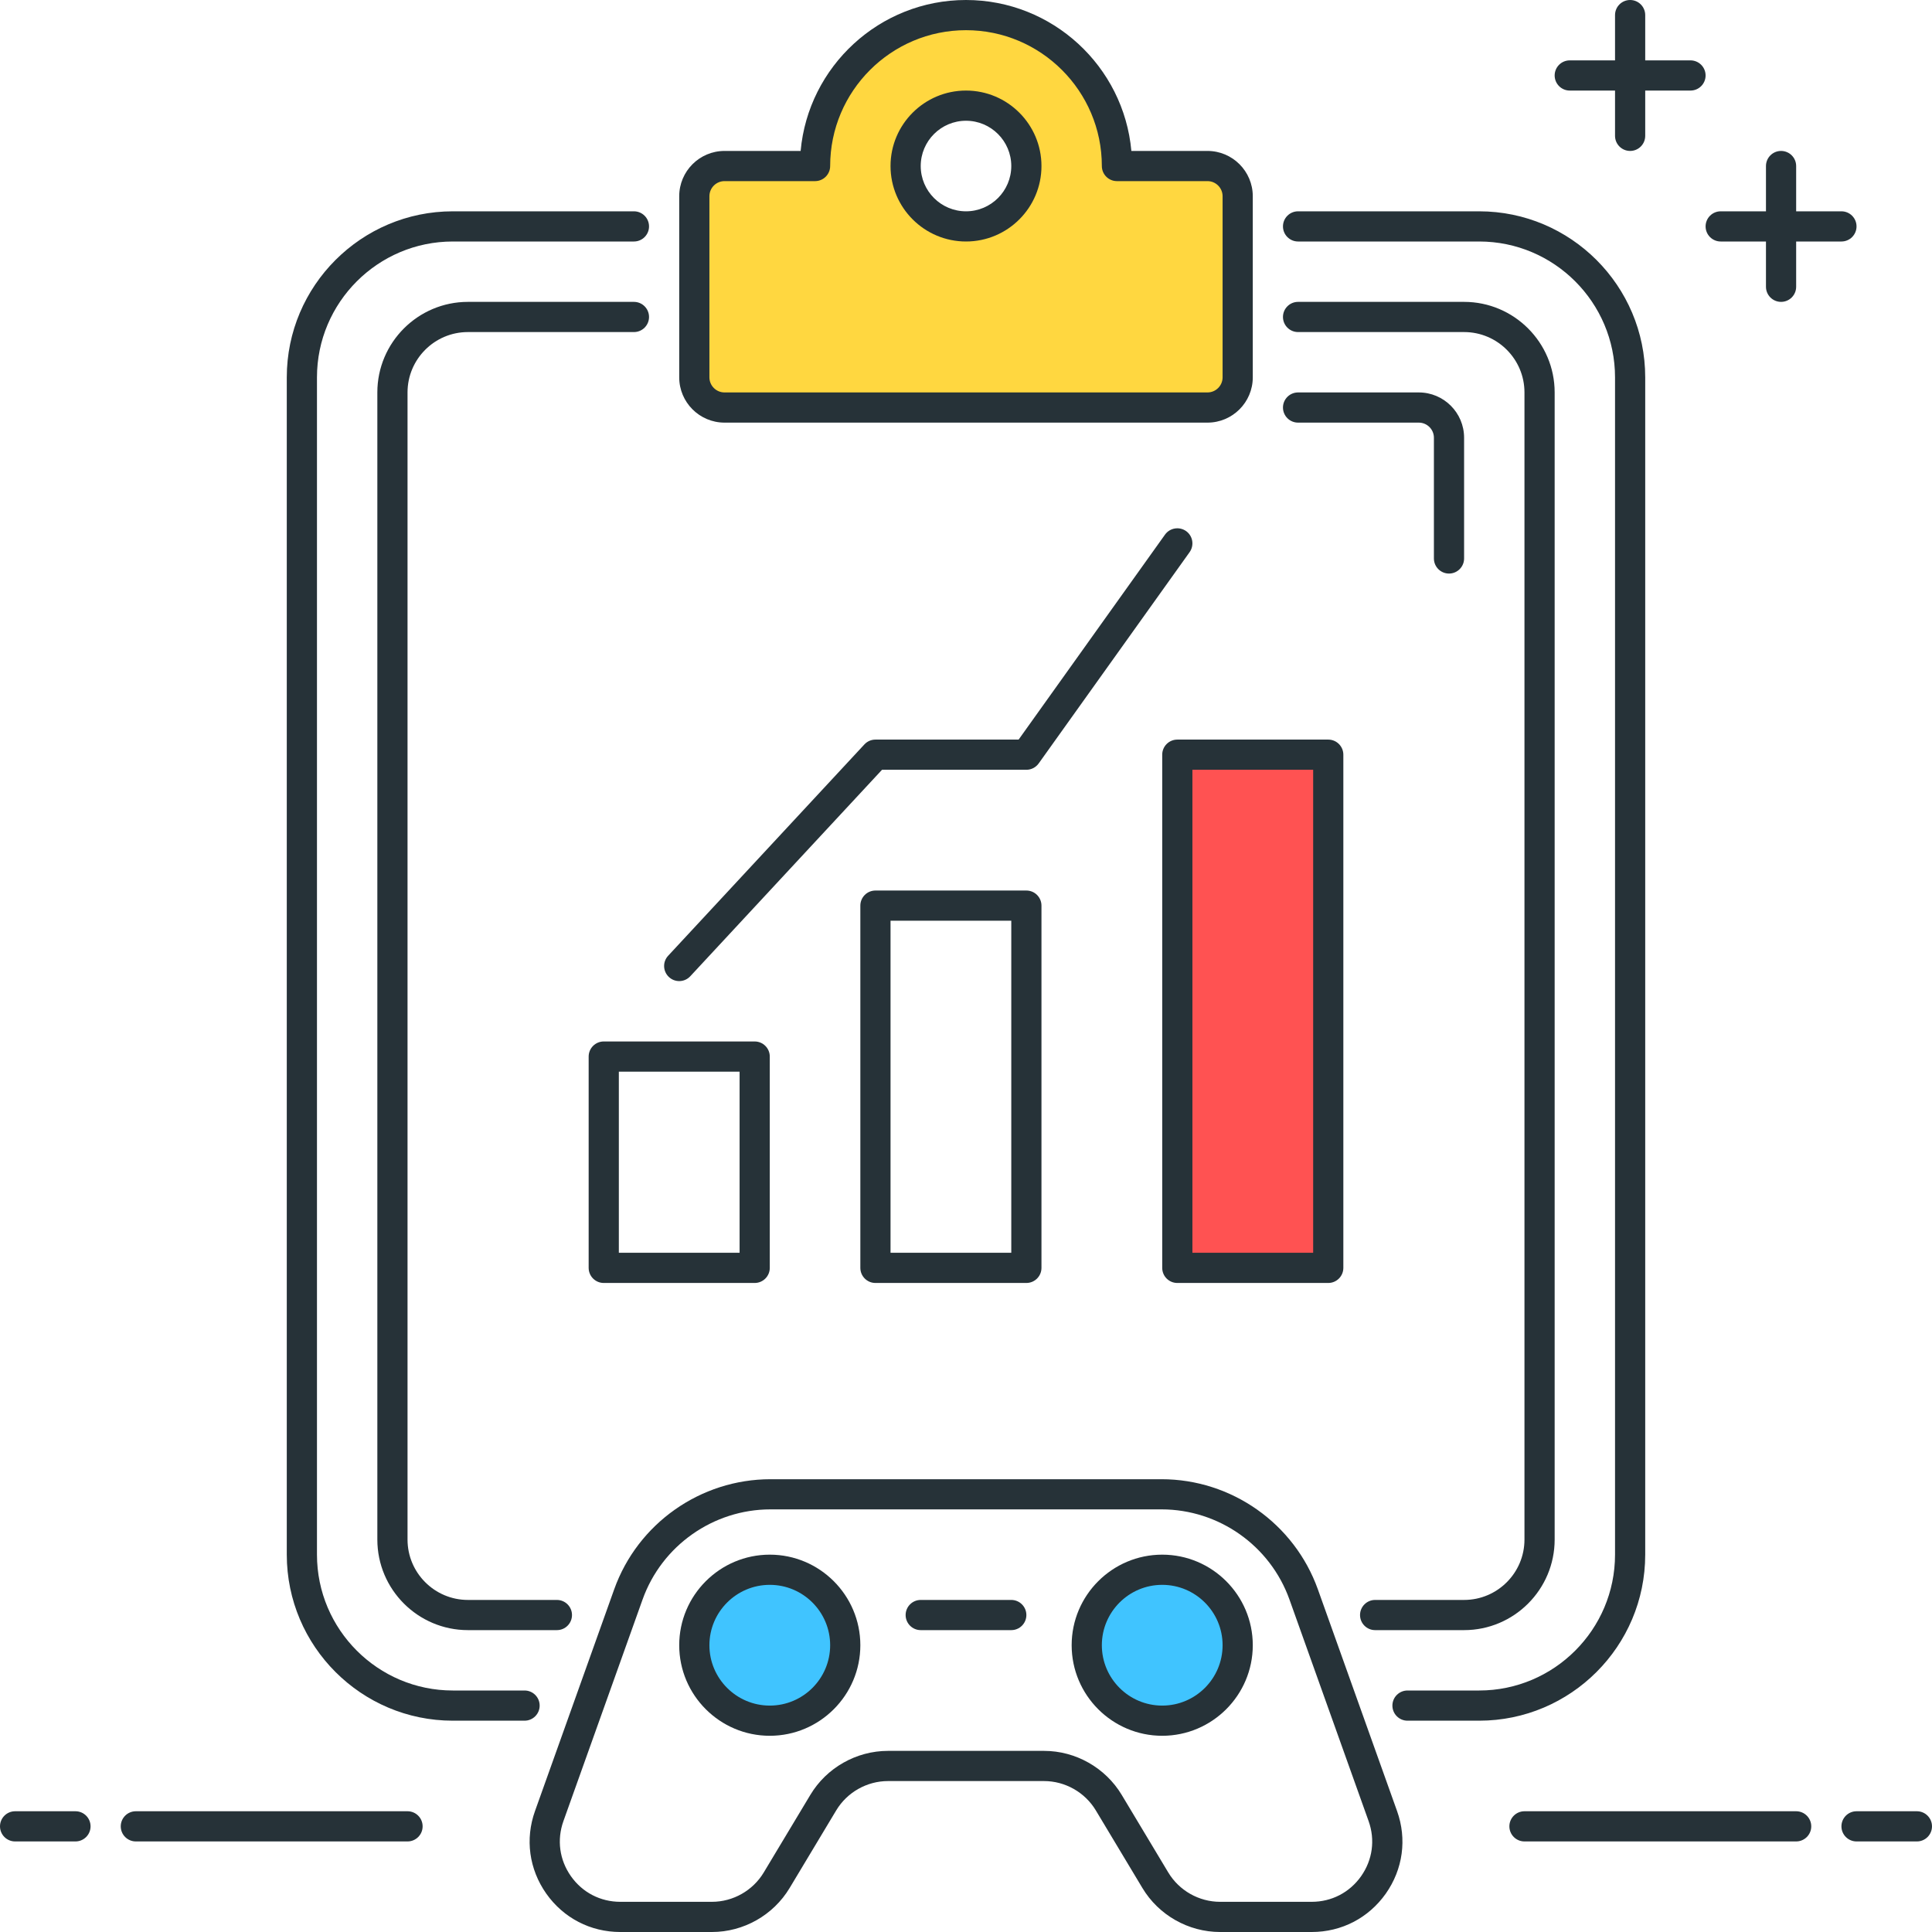 <?xml version="1.0" encoding="utf-8"?>
<!-- Generator: Adobe Illustrator 22.0.0, SVG Export Plug-In . SVG Version: 6.00 Build 0)  -->
<svg version="1.1" id="Icon_Set" xmlns="http://www.w3.org/2000/svg" xmlns:xlink="http://www.w3.org/1999/xlink" x="0px" y="0px"
	 viewBox="0 0 64 64" style="enable-background:new 0 0 64 64;" xml:space="preserve">
<style type="text/css">
	.st0{fill:#263238;}
	.st1{fill:#FFD740;}
	.st2{fill:#FF5252;}
	.st3{fill:#40C4FF;}
	.st4{fill:#FFFFFF;}
	.st5{fill:#4DB6AC;}
	.st6{fill:#4FC3F7;}
</style>
<g>
	<g>
		<path class="st0" d="M48,19c-0.276,0-0.5-0.224-0.5-0.5v-4c0-0.275-0.225-0.5-0.5-0.5h-4c-0.276,0-0.5-0.224-0.5-0.5
			S42.724,13,43,13h4c0.827,0,1.5,0.673,1.5,1.5v4C48.5,18.776,48.276,19,48,19z"/>
	</g>
	<g>
		<path class="st0" d="M13.5,61h-9C4.224,61,4,60.776,4,60.5S4.224,60,4.5,60h9c0.276,0,0.5,0.224,0.5,0.5S13.776,61,13.5,61z"/>
	</g>
	<g>
		<path class="st0" d="M2.5,61h-2C0.224,61,0,60.776,0,60.5S0.224,60,0.5,60h2C2.776,60,3,60.224,3,60.5S2.776,61,2.5,61z"/>
	</g>
	<g>
		<path class="st0" d="M59.5,61h-9c-0.276,0-0.5-0.224-0.5-0.5s0.224-0.5,0.5-0.5h9c0.276,0,0.5,0.224,0.5,0.5S59.776,61,59.5,61z"
			/>
	</g>
	<g>
		<path class="st0" d="M63.5,61h-2c-0.276,0-0.5-0.224-0.5-0.5s0.224-0.5,0.5-0.5h2c0.276,0,0.5,0.224,0.5,0.5S63.776,61,63.5,61z"
			/>
	</g>
	<g>
		<path class="st0" d="M43.453,64h-3.037c-1.048,0-2.034-0.559-2.572-1.457L36.3,59.971C35.94,59.372,35.283,59,34.585,59h-5.169
			c-0.699,0-1.355,0.372-1.715,0.971l-1.544,2.572C25.617,63.442,24.632,64,23.585,64h-3.037c-0.988,0-1.882-0.464-2.452-1.271
			c-0.569-0.809-0.706-1.807-0.373-2.737l2.622-7.341l0,0c0.779-2.184,2.861-3.65,5.18-3.65h12.952c2.318,0,4.4,1.467,5.18,3.65
			l2.622,7.341c0.333,0.931,0.196,1.929-0.373,2.737C45.335,63.536,44.441,64,43.453,64z M29.416,58h5.169
			c1.047,0,2.032,0.558,2.572,1.456l1.544,2.573C39.061,62.628,39.717,63,40.416,63h3.037c0.659,0,1.255-0.309,1.635-0.848
			s0.471-1.204,0.249-1.825l-2.622-7.341C42.076,51.2,40.373,50,38.477,50H25.524c-1.896,0-3.6,1.2-4.238,2.986l-2.622,7.341
			c-0.222,0.621-0.131,1.286,0.249,1.825S19.889,63,20.548,63h3.037c0.698,0,1.355-0.372,1.715-0.972l1.544-2.571
			C27.382,58.559,28.368,58,29.416,58z"/>
	</g>
	<g>
		<path class="st0" d="M17.377,57H15c-3.032,0-5.5-2.468-5.5-5.5v-39C9.5,9.468,11.968,7,15,7h6c0.276,0,0.5,0.224,0.5,0.5
			S21.276,8,21,8h-6c-2.481,0-4.5,2.019-4.5,4.5v39c0,2.481,2.019,4.5,4.5,4.5h2.377c0.276,0,0.5,0.224,0.5,0.5S17.653,57,17.377,57
			z"/>
	</g>
	<g>
		<path class="st0" d="M49,57h-2.375c-0.276,0-0.5-0.224-0.5-0.5s0.224-0.5,0.5-0.5H49c2.481,0,4.5-2.019,4.5-4.5v-39
			c0-2.481-2.019-4.5-4.5-4.5h-6c-0.276,0-0.5-0.224-0.5-0.5S42.724,7,43,7h6c3.032,0,5.5,2.468,5.5,5.5v39
			C54.5,54.532,52.032,57,49,57z"/>
	</g>
	<g>
		<path class="st0" d="M18.448,54H15.5c-1.654,0-3-1.346-3-3V13c0-1.654,1.346-3,3-3H21c0.276,0,0.5,0.224,0.5,0.5S21.276,11,21,11
			h-5.5c-1.103,0-2,0.897-2,2v38c0,1.103,0.897,2,2,2h2.948c0.276,0,0.5,0.224,0.5,0.5S18.725,54,18.448,54z"/>
	</g>
	<g>
		<path class="st0" d="M48.5,54h-2.947c-0.276,0-0.5-0.224-0.5-0.5s0.224-0.5,0.5-0.5H48.5c1.103,0,2-0.897,2-2V13
			c0-1.103-0.897-2-2-2H43c-0.276,0-0.5-0.224-0.5-0.5S42.724,10,43,10h5.5c1.654,0,3,1.346,3,3v38C51.5,52.654,50.154,54,48.5,54z"
			/>
	</g>
	<g>
		<circle class="st3" cx="25.5" cy="54.5" r="2.5"/>
		<path class="st0" d="M25.5,57.5c-1.654,0-3-1.346-3-3s1.346-3,3-3s3,1.346,3,3S27.154,57.5,25.5,57.5z M25.5,52.5
			c-1.103,0-2,0.897-2,2s0.897,2,2,2s2-0.897,2-2S26.603,52.5,25.5,52.5z"/>
	</g>
	<g>
		<circle class="st3" cx="38.5" cy="54.5" r="2.5"/>
		<path class="st0" d="M38.5,57.5c-1.654,0-3-1.346-3-3s1.346-3,3-3s3,1.346,3,3S40.154,57.5,38.5,57.5z M38.5,52.5
			c-1.103,0-2,0.897-2,2s0.897,2,2,2s2-0.897,2-2S39.603,52.5,38.5,52.5z"/>
	</g>
	<g>
		<path class="st0" d="M33.5,54h-3c-0.276,0-0.5-0.224-0.5-0.5s0.224-0.5,0.5-0.5h3c0.276,0,0.5,0.224,0.5,0.5S33.776,54,33.5,54z"
			/>
	</g>
	<g>
		<path class="st0" d="M25,42.5h-5c-0.276,0-0.5-0.224-0.5-0.5v-7c0-0.276,0.224-0.5,0.5-0.5h5c0.276,0,0.5,0.224,0.5,0.5v7
			C25.5,42.276,25.276,42.5,25,42.5z M20.5,41.5h4v-6h-4V41.5z"/>
	</g>
	<g>
		<path class="st0" d="M34,42.5h-5c-0.276,0-0.5-0.224-0.5-0.5V30c0-0.276,0.224-0.5,0.5-0.5h5c0.276,0,0.5,0.224,0.5,0.5v12
			C34.5,42.276,34.276,42.5,34,42.5z M29.5,41.5h4v-11h-4V41.5z"/>
	</g>
	<g>
		<rect x="39" y="25" class="st2" width="5" height="17"/>
		<path class="st0" d="M44,42.5h-5c-0.276,0-0.5-0.224-0.5-0.5V25c0-0.276,0.224-0.5,0.5-0.5h5c0.276,0,0.5,0.224,0.5,0.5v17
			C44.5,42.276,44.276,42.5,44,42.5z M39.5,41.5h4v-16h-4V41.5z"/>
	</g>
	<g>
		<path class="st1" d="M37,5.5c0-2.761-2.239-5-5-5s-5,2.239-5,5h-3c-0.552,0-1,0.448-1,1v6c0,0.552,0.448,1,1,1h16
			c0.552,0,1-0.448,1-1v-6c0-0.552-0.448-1-1-1H37z M32,7.5c-1.105,0-2-0.895-2-2c0-1.105,0.895-2,2-2s2,0.895,2,2
			C34,6.605,33.105,7.5,32,7.5z"/>
		<path class="st0" d="M40,14H24c-0.827,0-1.5-0.673-1.5-1.5v-6C22.5,5.673,23.173,5,24,5h2.522C26.775,2.2,29.136,0,32,0
			s5.225,2.2,5.478,5H40c0.827,0,1.5,0.673,1.5,1.5v6C41.5,13.327,40.827,14,40,14z M24,6c-0.275,0-0.5,0.225-0.5,0.5v6
			c0,0.275,0.225,0.5,0.5,0.5h16c0.275,0,0.5-0.225,0.5-0.5v-6C40.5,6.225,40.275,6,40,6h-3c-0.276,0-0.5-0.224-0.5-0.5
			C36.5,3.019,34.481,1,32,1s-4.5,2.019-4.5,4.5C27.5,5.776,27.276,6,27,6H24z M37.5,5.5h0.01H37.5z M32,8
			c-1.379,0-2.5-1.121-2.5-2.5S30.621,3,32,3s2.5,1.121,2.5,2.5S33.379,8,32,8z M32,4c-0.827,0-1.5,0.673-1.5,1.5S31.173,7,32,7
			s1.5-0.673,1.5-1.5S32.827,4,32,4z"/>
	</g>
	<g>
		<path class="st0" d="M22.5,32.5c-0.122,0-0.244-0.044-0.34-0.134c-0.203-0.188-0.215-0.504-0.026-0.706l6.5-7
			c0.095-0.103,0.228-0.16,0.366-0.16h4.743l4.85-6.791c0.161-0.224,0.473-0.275,0.698-0.116c0.225,0.161,0.276,0.473,0.116,0.698
			l-5,7C34.313,25.422,34.161,25.5,34,25.5h-4.782l-6.352,6.84C22.768,32.446,22.634,32.5,22.5,32.5z"/>
	</g>
	<g>
		<path class="st0" d="M56,3h-4c-0.276,0-0.5-0.224-0.5-0.5S51.724,2,52,2h4c0.276,0,0.5,0.224,0.5,0.5S56.276,3,56,3z"/>
	</g>
	<g>
		<path class="st0" d="M54,5c-0.276,0-0.5-0.224-0.5-0.5v-4C53.5,0.224,53.724,0,54,0s0.5,0.224,0.5,0.5v4C54.5,4.776,54.276,5,54,5
			z"/>
	</g>
	<g>
		<path class="st0" d="M61,8h-4c-0.276,0-0.5-0.224-0.5-0.5S56.724,7,57,7h4c0.276,0,0.5,0.224,0.5,0.5S61.276,8,61,8z"/>
	</g>
	<g>
		<path class="st0" d="M59,10c-0.276,0-0.5-0.224-0.5-0.5v-4C58.5,5.224,58.724,5,59,5s0.5,0.224,0.5,0.5v4
			C59.5,9.776,59.276,10,59,10z"/>
	</g>
</g>
</svg>
